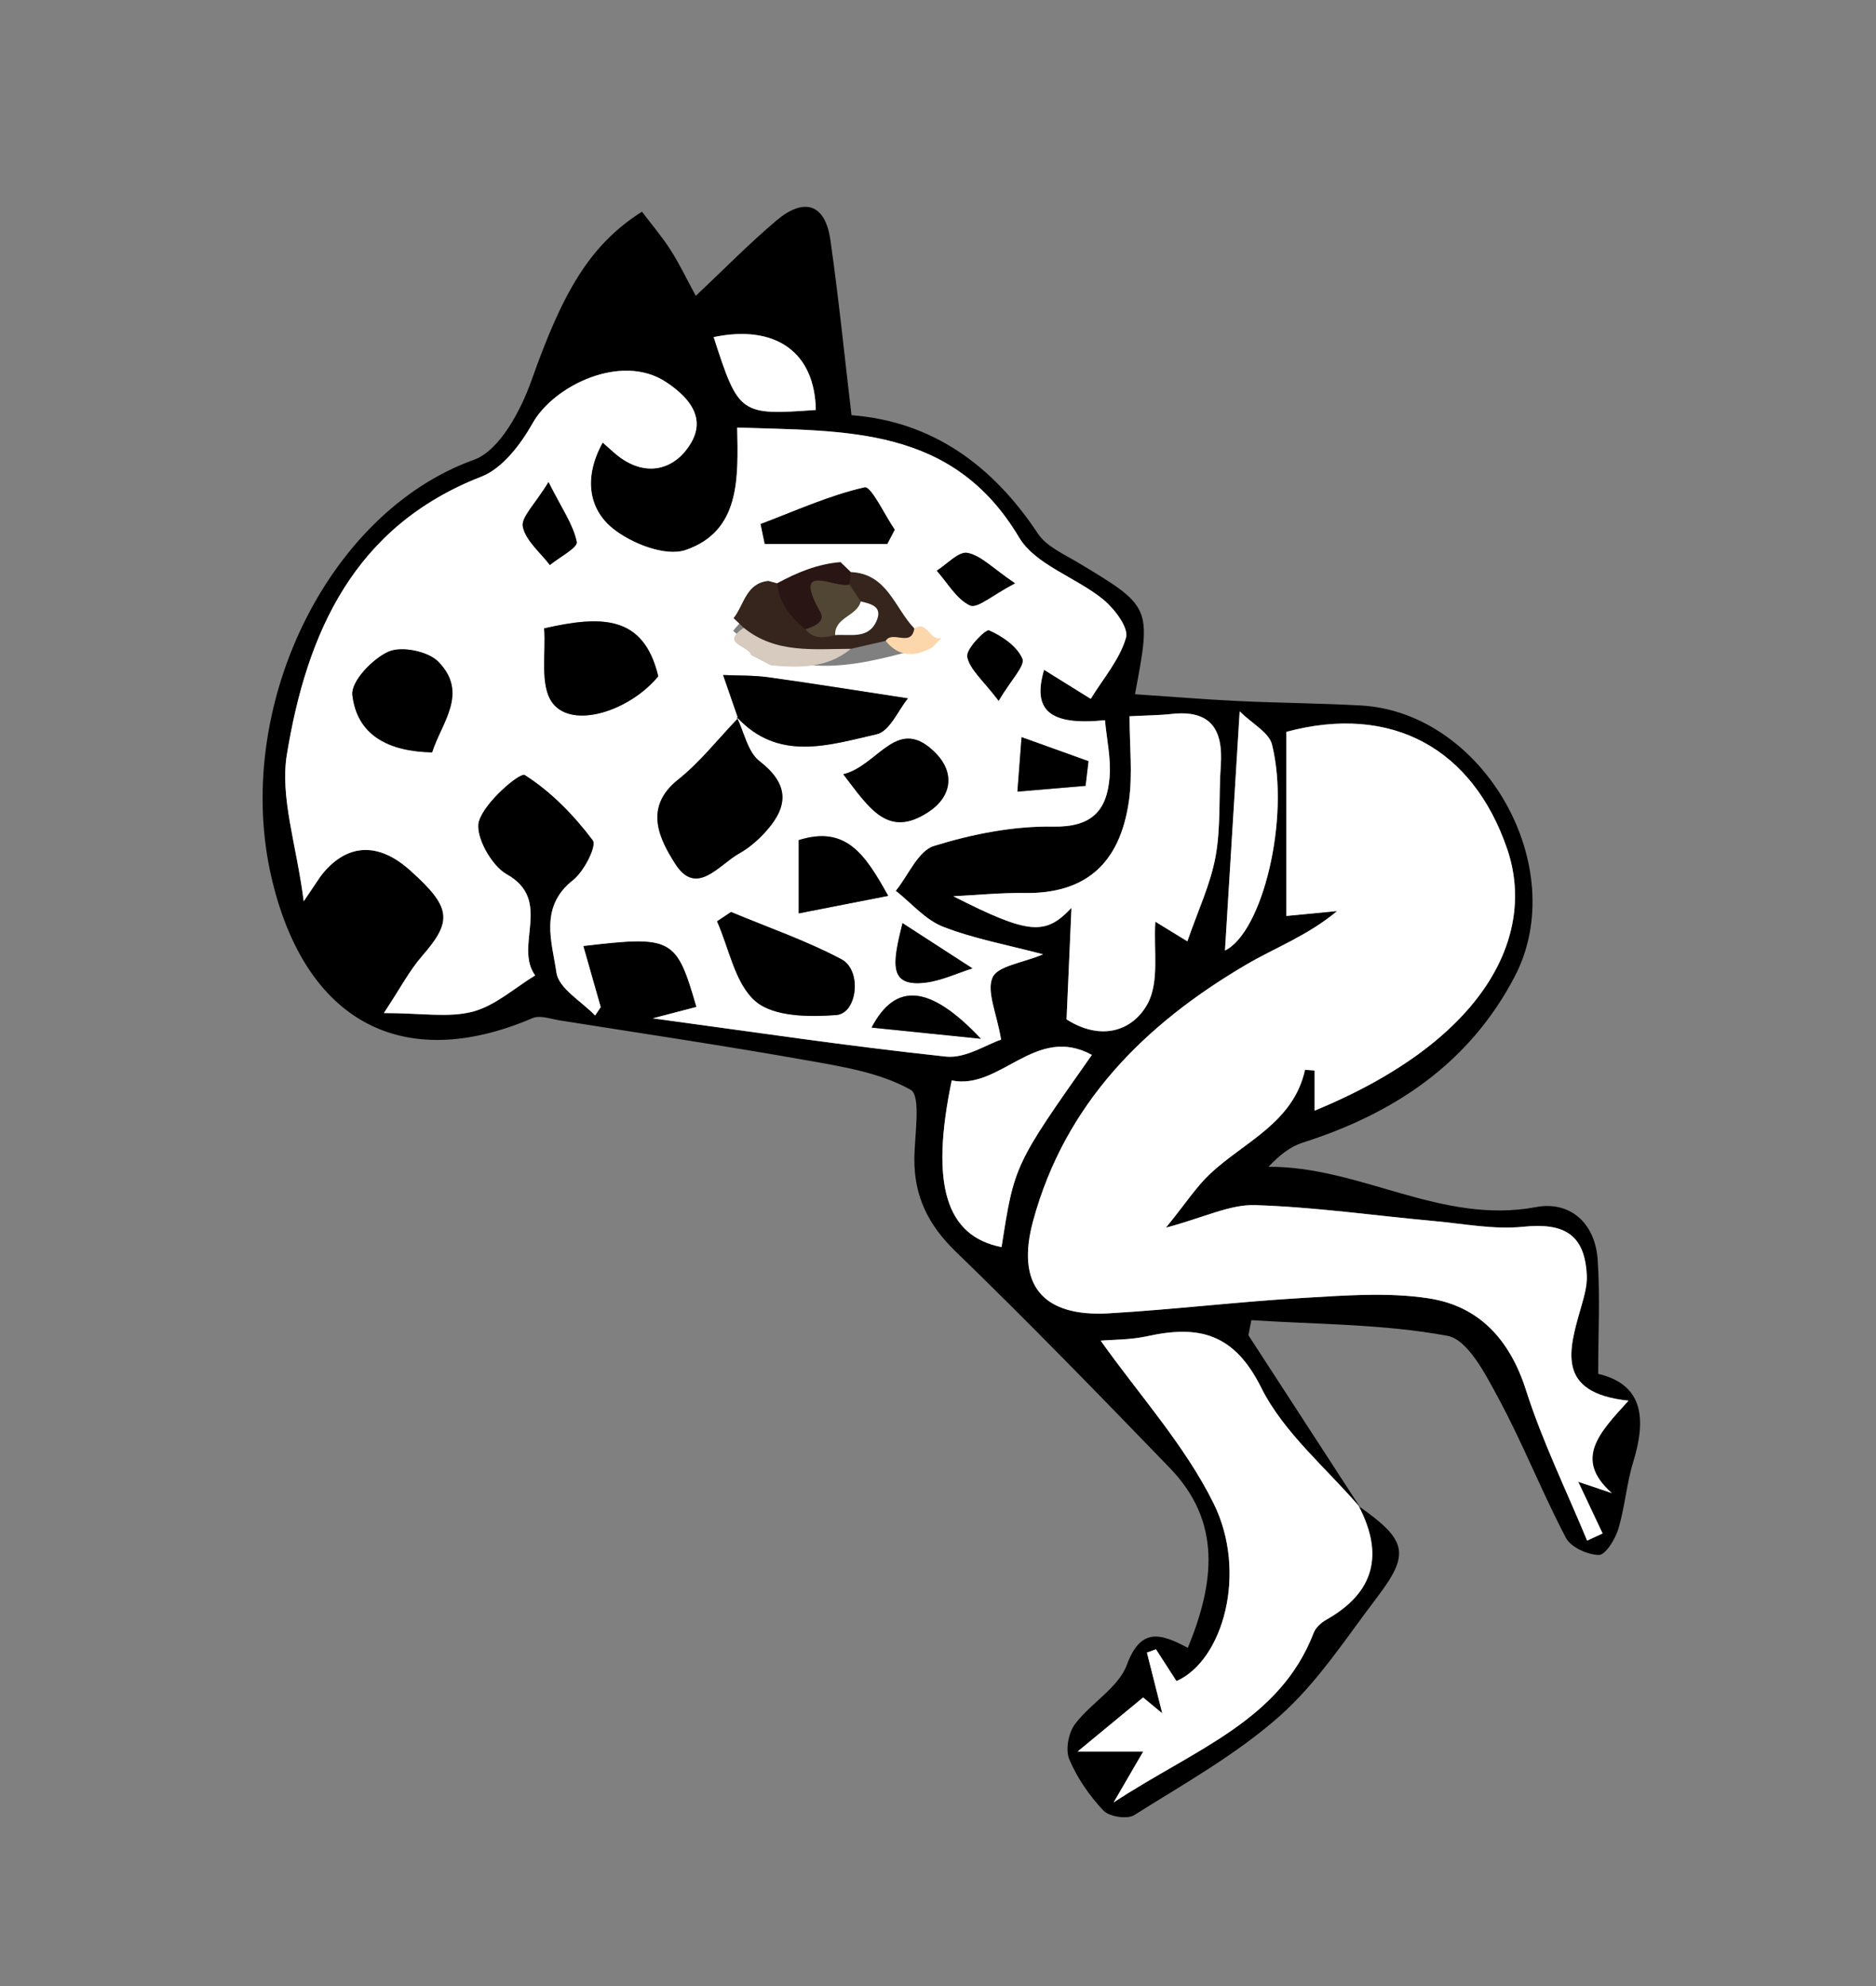 <?xml version="1.0" encoding="UTF-8" standalone="no"?>
<!-- Generator: Adobe Illustrator 16.0.0, SVG Export Plug-In . SVG Version: 6.00 Build 0)  -->

<svg
   xmlns:dc="http://purl.org/dc/elements/1.1/"
   xmlns:cc="http://creativecommons.org/ns#"
   xmlns:rdf="http://www.w3.org/1999/02/22-rdf-syntax-ns#"
   xmlns:svg="http://www.w3.org/2000/svg"
   xmlns="http://www.w3.org/2000/svg"
   xmlns:sodipodi="http://sodipodi.sourceforge.net/DTD/sodipodi-0.dtd"
   xmlns:inkscape="http://www.inkscape.org/namespaces/inkscape"
   version="1.1"
   id="Layer_1"
   x="0px"
   y="0px"
   width="102.035px"
   height="108.047px"
   viewBox="0 0 102.035 108.047"
   enable-background="new 0 0 102.035 108.047"
   xml:space="preserve"
   inkscape:version="0.48.3.1 r9886"
   sodipodi:docname="Tecualoyan2.svg"><rect x="0" y="0" width="102.035" height="108.047" fill="#808080" stroke="none"/><defs
   id="defs57">
	

		
		
		
		
		
		
		
		
		
		
		
		
		
		
		
		
		
		
		
		
		
		
		
		
	</defs><sodipodi:namedview
   pagecolor="#ffffff"
   bordercolor="#666666"
   borderopacity="1"
   objecttolerance="10"
   gridtolerance="10"
   guidetolerance="10"
   inkscape:pageopacity="0"
   inkscape:pageshadow="2"
   inkscape:window-width="753"
   inkscape:window-height="480"
   id="namedview55"
   showgrid="false"
   inkscape:zoom="3.0889743"
   inkscape:cx="33.973961"
   inkscape:cy="54.023499"
   inkscape:window-x="65"
   inkscape:window-y="24"
   inkscape:window-maximized="0"
   inkscape:current-layer="Layer_1" />
<path
   clip-rule="evenodd"
   d="m 73.903,81.934 c 2.618,1.842 2.807,2.574 1.01,4.938 -1.694,2.227 -3.248,4.65 -5.313,6.48 -2.371,2.102 -5.212,3.686 -7.915,5.389 -0.378,0.238 -1.356,0.084 -1.672,-0.251 -0.759,-0.807 -1.428,-1.771 -1.855,-2.788 -0.218,-0.519 -0.044,-1.443 0.311,-1.915 0.859,-1.144 2.354,-1.972 2.817,-3.214 0.749,-2.016 1.785,-1.758 3.32,-0.932 1.449,-3.537 1.859,-6.848 -0.984,-9.791 -3.837,-3.971 -7.687,-7.936 -11.652,-11.779 -1.492,-1.445 -2.254,-3.01 -2.238,-5.045 0.01,-1.3 0.38,-3.415 -0.208,-3.746 -1.661,-0.934 -3.713,-1.258 -5.65,-1.602 -4.463,-0.793 -8.95,-1.459 -13.428,-2.17 -0.492,-0.078 -1.074,-0.297 -1.475,-0.126 -7.111,3.042 -12.363,0.152 -14.188,-7.574 -2.173,-9.195 2.961,-19.909 10.987,-22.793 1.41,-0.507 2.563,-2.693 3.148,-4.347 1.678,-4.746 3.142,-7.34 5.998,-9.152 0.512,0.677 1.083,1.345 1.553,2.077 0.485,0.756 0.873,1.576 1.375,2.501 1.52,-1.432 2.887,-2.828 4.371,-4.086 1.472,-1.249 2.657,-0.989 2.95,1.049 0.446,3.106 0.758,6.231 1.148,9.529 4.364,0.335 7.66,2.698 10.138,6.44 0.465,0.702 1.412,1.114 2.185,1.579 3.99,2.399 3.995,2.39 3.096,7.16 1.888,0.127 3.739,0.279 5.594,0.369 2.229,0.107 4.463,0.12 6.69,0.243 6.695,0.372 11.488,8.794 8.359,14.765 -2.471,4.715 -6.558,7.436 -11.524,9.016 -0.663,0.211 -1.249,0.668 -1.858,1.314 4.999,-0.031 9.396,3.163 14.553,2.191 1.852,-0.349 3.213,0.877 3.35,2.854 0.137,1.98 0.029,3.978 0.029,6.218 2.483,0.585 2.618,2.477 1.902,4.808 -0.364,1.186 -0.449,2.455 -0.811,3.641 -0.168,0.553 -0.695,1.406 -1.053,1.402 -0.619,-0.007 -1.526,-0.42 -1.796,-0.934 -1.3,-2.48 -2.328,-5.106 -3.656,-7.57 -0.704,-1.306 -1.671,-3.21 -2.784,-3.416 -3.487,-0.648 -7.102,-0.619 -10.666,-0.852 -0.054,0.273 -0.107,0.547 -0.16,0.82 2.033,3.131 4.065,6.262 6.098,9.393 -1.842,-2.16 -4.172,-4.079 -5.401,-6.546 -1.48,-2.97 -3.407,-3.405 -6.192,-2.794 -0.928,0.203 -1.904,0.187 -2.537,0.242 2.099,2.959 4.576,5.686 6.146,8.861 1.856,3.758 0.509,8.545 -2.023,9.658 -0.371,-0.576 -0.743,-1.152 -1.116,-1.729 -0.164,0.059 -0.328,0.118 -0.492,0.178 0.243,0.965 0.487,1.93 0.835,3.305 -0.777,-0.645 -1.186,-0.982 -1.042,-0.864 -1.231,1.017 -2.244,1.854 -3.56,2.94 1.304,0 2.329,0 3.567,0 -0.553,0.949 -0.913,1.569 -1.61,2.77 4.41,-2.9 9.034,-4.427 10.882,-9.227 0.109,-0.285 0.406,-0.554 0.684,-0.71 2.629,-1.484 3.13,-3.558 1.763,-6.177 z m -41.124,-57.858 c 0.415,0.356 0.675,0.618 0.972,0.828 1.564,1.109 3.05,0.535 3.835,-0.809 0.755,-1.291 0.047,-2.385 -1.364,-3.315 -2.417,-1.594 -6.094,0.187 -7.249,2.238 -0.646,1.148 -1.641,2.462 -2.787,2.909 -6.948,2.708 -9.497,8.505 -10.582,15.116 -0.382,2.331 0.516,4.872 0.916,7.983 0.689,-1.005 0.854,-1.295 1.064,-1.545 1.357,-1.611 3.024,-1.657 4.717,-0.141 2.256,2.021 2.325,2.75 0.661,4.663 -0.693,0.797 -1.193,1.762 -2.083,3.106 2.071,0 3.533,0.266 4.834,-0.077 1.22,-0.321 2.27,-1.287 3.395,-1.97 -1.17,-1.619 0.98,-4.092 -1.551,-5.505 -0.837,-0.467 -1.739,-2.101 -1.511,-2.88 0.308,-1.052 2.241,-2.684 2.498,-2.521 1.427,0.904 2.673,2.188 3.701,3.554 0.229,0.304 -0.475,1.698 -1.078,2.17 -1.856,1.457 -1.14,3.373 -0.901,5.033 0.123,0.858 1.365,1.558 2.102,2.328 0.102,-0.151 0.204,-0.303 0.306,-0.454 -0.31,-1.086 -0.619,-2.172 -0.948,-3.326 4.853,-0.571 5.064,-0.448 6.154,3.314 -0.772,0.201 -1.54,0.402 -2.377,0.621 5.379,0.726 10.652,1.52 15.95,2.08 1.058,0.113 2.209,-0.662 2.998,-0.922 -0.25,-1.47 -0.804,-2.627 -0.465,-3.385 0.28,-0.625 1.614,-0.78 2.748,-1.256 -1.966,-0.521 -3.769,-0.847 -5.443,-1.501 -0.963,-0.377 -1.719,-1.285 -2.569,-1.954 0.683,-0.846 1.217,-2.174 2.079,-2.441 2.077,-0.643 4.314,-1.089 6.477,-1.051 2.117,0.038 2.924,-0.878 3.072,-2.674 0.085,-1.024 -0.156,-2.076 -0.251,-3.113 -3.085,0.315 -3.945,-0.591 -3.311,-2.742 0.802,0.499 1.669,1.039 2.538,1.579 0.673,-1.1 1.573,-2.134 1.918,-3.329 0.158,-0.544 -0.635,-1.584 -1.251,-2.086 -1.476,-1.201 -3.679,-1.874 -4.567,-3.368 -3.624,-6.096 -9.448,-5.765 -15.329,-5.975 0.055,2.766 0.175,5.643 -2.81,6.662 -1.093,0.374 -2.948,-0.354 -3.967,-1.181 -1.304,-1.057 -1.585,-2.778 -0.541,-4.663 z m 38.719,36.342 c 9.388,-3.863 12.065,-9.599 10.476,-14.241 -1.872,-5.465 -6.271,-7.901 -12.008,-6.369 0,3.291 0,6.638 0,10.017 0.783,-0.076 1.771,-0.171 2.76,-0.267 -1.604,1.342 -3.368,1.987 -4.961,2.924 -5.514,3.239 -9.836,7.55 -11.572,13.92 -0.951,3.491 0.507,5.248 4.117,5.039 3.512,-0.203 7.011,-0.631 10.523,-0.835 2.29,-0.133 4.637,-0.323 6.881,0.021 2.73,0.419 4.406,2.241 5.283,4.989 0.893,2.799 2.2,5.466 3.326,8.189 0.281,-0.129 0.562,-0.259 0.842,-0.389 -0.405,-0.86 -0.812,-1.721 -1.324,-2.81 0.827,0.278 1.327,0.446 1.827,0.614 -2.096,-1.859 -0.675,-3.282 0.905,-5.027 -3.994,-0.421 -3.242,-2.778 -2.567,-5.127 0.159,-0.554 0.327,-1.144 0.298,-1.707 -0.111,-2.205 -1.222,-2.855 -3.455,-2.627 -1.587,0.164 -3.229,-0.162 -4.844,-0.309 -3.25,-0.298 -6.493,-0.766 -9.749,-0.868 -1.364,-0.042 -2.752,0.668 -4.84,1.226 1.092,-1.347 1.663,-2.24 2.413,-2.941 1.867,-1.742 4.509,-2.764 5.149,-5.635 0.005,-0.022 0.274,0.014 0.52,0.027 0,0.649 0,1.3 0,2.186 z m -6.917,-9.211 c 0.57,-1.659 1.257,-3.097 1.532,-4.61 0.294,-1.616 0.168,-3.305 0.284,-4.958 0.138,-1.94 -0.535,-3.034 -2.666,-2.8 -0.701,0.077 -1.411,0.08 -2.295,0.126 0,1.634 0.172,3.143 -0.034,4.599 -0.493,3.48 -2.422,5.065 -5.684,5.016 -1.288,-0.02 -2.579,0.113 -3.869,0.176 4.141,2.102 5.005,2.138 6.426,0.632 -0.091,2.069 -0.181,4.137 -0.266,6.066 1.907,1.216 3.62,0.604 4.408,-0.851 0.654,-1.207 0.317,-2.951 0.421,-4.463 0.3,0.181 0.9,0.55 1.743,1.067 z m -5.194,6.178 c -3.074,-1.678 -4.976,1.936 -7.623,1.389 -1.184,5.684 -0.306,8.473 2.711,9.066 0.696,-4.47 0.696,-4.47 4.912,-10.455 z m 7.239,-5.678 c 2.03,-0.987 3.56,-7.163 2.557,-11.208 -0.162,-0.653 -1.067,-1.122 -1.758,-1.802 -0.286,4.668 -0.538,8.768 -0.799,13.01 z m -22.255,-29.406 c -0.049,-3.141 -2.184,-4.664 -5.555,-3.964 1.359,4.208 1.433,4.261 5.555,3.964 z"
   id="path9"
   inkscape:connector-curvature="0"
   style="fill-rule:evenodd" /><path
   clip-rule="evenodd"
   d="m 32.779,24.076 c -1.044,1.885 -0.764,3.606 0.54,4.663 1.02,0.827 2.875,1.554 3.967,1.181 2.985,-1.02 2.865,-3.896 2.81,-6.662 5.881,0.21 11.705,-0.121 15.329,5.975 0.889,1.494 3.092,2.167 4.567,3.368 0.616,0.502 1.409,1.542 1.251,2.086 -0.345,1.195 -1.245,2.229 -1.918,3.329 -0.869,-0.54 -1.736,-1.08 -2.538,-1.579 -0.635,2.15 0.226,3.057 3.311,2.742 0.095,1.037 0.336,2.089 0.251,3.113 -0.148,1.796 -0.955,2.712 -3.072,2.674 -2.162,-0.038 -4.399,0.408 -6.477,1.051 -0.862,0.267 -1.396,1.596 -2.079,2.441 0.85,0.669 1.605,1.577 2.569,1.954 1.674,0.654 3.477,0.98 5.443,1.501 -1.134,0.476 -2.468,0.631 -2.748,1.256 -0.339,0.758 0.215,1.915 0.465,3.385 -0.789,0.26 -1.94,1.035 -2.998,0.922 -5.298,-0.561 -10.57,-1.354 -15.95,-2.08 0.837,-0.219 1.605,-0.42 2.377,-0.621 -1.09,-3.763 -1.302,-3.885 -6.154,-3.314 0.329,1.154 0.639,2.24 0.948,3.326 -0.102,0.151 -0.204,0.303 -0.306,0.454 -0.737,-0.771 -1.979,-1.47 -2.102,-2.328 -0.238,-1.66 -0.955,-3.577 0.901,-5.033 0.603,-0.473 1.307,-1.866 1.078,-2.17 -1.028,-1.365 -2.274,-2.65 -3.701,-3.554 -0.257,-0.163 -2.19,1.469 -2.498,2.521 -0.228,0.779 0.674,2.413 1.511,2.88 2.531,1.413 0.381,3.886 1.551,5.505 -1.125,0.683 -2.175,1.648 -3.395,1.97 -1.302,0.343 -2.764,0.077 -4.834,0.077 0.89,-1.345 1.39,-2.31 2.083,-3.106 1.664,-1.912 1.595,-2.642 -0.661,-4.663 -1.692,-1.516 -3.359,-1.47 -4.717,0.141 -0.211,0.25 -0.375,0.541 -1.064,1.545 -0.399,-3.111 -1.298,-5.652 -0.916,-7.983 1.084,-6.61 3.633,-12.408 10.582,-15.116 1.146,-0.447 2.141,-1.76 2.787,-2.909 1.155,-2.051 4.832,-3.833 7.249,-2.238 1.411,0.931 2.119,2.024 1.364,3.315 -0.786,1.343 -2.271,1.917 -3.835,0.809 -0.296,-0.21 -0.556,-0.472 -0.971,-0.828 z m 7.364,14.992 c -1.081,1.125 -2.057,2.383 -3.268,3.347 -1.925,1.533 -0.959,3.294 -0.155,4.568 1.153,1.828 2.383,0.056 3.481,-0.555 0.566,-0.315 1.084,-0.776 1.514,-1.268 1.2,-1.37 1.157,-2.544 -0.406,-3.754 -0.647,-0.501 -0.842,-1.588 -1.249,-2.412 2.262,2.468 5.026,1.538 7.625,0.945 0.706,-0.161 1.181,-1.327 1.694,-1.949 -2.819,-0.43 -5.205,-0.816 -7.597,-1.147 -0.808,-0.112 -1.635,-0.085 -2.453,-0.123 0.272,0.783 0.543,1.566 0.814,2.348 z m 9.651,-3.723 c -1.526,-4.753 -7.338,-4.348 -9.916,-1.026 3.071,2.723 6.458,1.992 9.916,1.026 z m -10.033,14.266 c -0.254,0.169 -0.507,0.338 -0.761,0.507 0.667,1.496 0.98,3.41 2.107,4.362 0.988,0.834 2.908,0.849 4.379,0.736 1.145,-0.086 1.407,-2.435 0.283,-3.031 -1.918,-1.017 -3.997,-1.732 -6.008,-2.574 z m -3.958,-12.821 c -0.795,-3.33 -3.068,-3.322 -6.206,-2.607 0.112,1.325 -0.265,3.129 0.468,4.075 1.087,1.404 4.161,0.436 5.738,-1.468 z m -12.301,4.138 c 0.515,-1.625 2.009,-3.226 0.337,-4.933 -0.558,-0.569 -1.999,-0.862 -2.708,-0.546 -0.875,0.39 -2.051,1.624 -1.965,2.361 0.254,2.177 1.949,3.07 4.336,3.118 z m 24.756,-11.339 c 0.135,-0.258 0.271,-0.516 0.405,-0.773 -0.555,-0.809 -1.284,-2.381 -1.637,-2.301 -1.936,0.44 -3.78,1.286 -5.656,1.992 0.075,0.361 0.15,0.722 0.225,1.083 2.22,-0.001 4.442,-0.001 6.663,-0.001 z m -2.392,12.529 c 1.432,1.87 2.435,3.508 4.642,2.046 1.305,-0.865 1.384,-2.151 0.428,-3.151 -2.123,-2.218 -3.136,0.636 -5.07,1.105 z m 2.442,6.614 c -1.261,-2.264 -2.29,-3.837 -4.865,-3.032 0,1.279 0,2.462 0,3.986 1.691,-0.332 3.134,-0.615 4.865,-0.954 z m 10.734,-5.984 c 0.053,-0.447 0.105,-0.894 0.158,-1.341 -1.212,-0.435 -2.425,-0.87 -3.637,-1.306 -0.075,0.987 -0.15,1.975 -0.226,2.961 1.235,-0.104 2.471,-0.209 3.705,-0.314 z m -9.955,7.469 c -0.544,2.189 -0.777,3.483 1.252,3.236 0.868,-0.106 1.701,-0.508 2.55,-0.775 -1.154,-0.747 -2.308,-1.494 -3.802,-2.461 z m -19.254,-23.992 c -0.735,1.212 -1.504,1.916 -1.395,2.433 0.162,0.763 0.949,1.393 1.469,2.079 0.517,-0.425 1.522,-0.949 1.46,-1.256 -0.186,-0.93 -0.789,-1.774 -1.534,-3.256 z m 23.514,30.281 c -2.774,-2.951 -4.647,-3.088 -5.94,-0.607 1.878,0.191 3.586,0.366 5.94,0.607 z m 1.859,-24.774 c -1.218,-0.824 -1.849,-1.514 -2.586,-1.656 -0.477,-0.092 -1.108,0.618 -1.67,0.968 0.589,0.66 1.073,1.547 1.81,1.89 0.396,0.183 1.226,-0.568 2.446,-1.202 z m -0.891,6.388 c 0.67,-1.131 1.45,-1.914 1.287,-2.29 -0.29,-0.671 -1.093,-1.224 -1.808,-1.537 -0.18,-0.079 -1.262,1.016 -1.184,1.429 0.133,0.698 0.862,1.283 1.705,2.398 z"
   id="path11"
   inkscape:connector-curvature="0"
   style="fill:#ffffff;fill-rule:evenodd" /><path
   clip-rule="evenodd"
   d="m 71.498,60.418 c 0,-0.886 0,-1.537 0,-2.184 -0.245,-0.014 -0.515,-0.05 -0.52,-0.027 -0.641,2.871 -3.282,3.893 -5.149,5.635 -0.75,0.701 -1.321,1.595 -2.413,2.941 2.088,-0.558 3.476,-1.268 4.84,-1.226 3.256,0.103 6.499,0.57 9.749,0.868 1.614,0.146 3.257,0.473 4.844,0.309 2.233,-0.229 3.344,0.422 3.455,2.627 0.029,0.563 -0.139,1.153 -0.298,1.707 -0.675,2.349 -1.427,4.706 2.567,5.127 -1.58,1.745 -3.001,3.168 -0.905,5.027 -0.5,-0.168 -1,-0.336 -1.827,-0.614 0.513,1.089 0.919,1.949 1.324,2.81 -0.28,0.13 -0.561,0.26 -0.842,0.389 -1.126,-2.724 -2.434,-5.391 -3.326,-8.189 -0.877,-2.748 -2.553,-4.57 -5.283,-4.989 -2.244,-0.345 -4.591,-0.154 -6.881,-0.021 -3.513,0.204 -7.012,0.632 -10.523,0.835 -3.61,0.209 -5.068,-1.548 -4.117,-5.039 1.736,-6.37 6.059,-10.681 11.572,-13.92 1.593,-0.937 3.356,-1.582 4.961,-2.924 -0.988,0.095 -1.977,0.191 -2.76,0.267 0,-3.379 0,-6.727 0,-10.017 5.736,-1.532 10.136,0.904 12.008,6.369 1.589,4.64 -1.088,10.376 -10.476,14.239 z"
   id="path13"
   inkscape:connector-curvature="0"
   style="fill:#ffffff;fill-rule:evenodd" /><path
   clip-rule="evenodd"
   d="m 73.903,81.934 c 1.367,2.619 0.866,4.693 -1.768,6.177 -0.277,0.156 -0.574,0.425 -0.684,0.71 -1.848,4.8 -6.472,6.326 -10.882,9.227 0.697,-1.2 1.058,-1.82 1.61,-2.77 -1.238,0 -2.264,0 -3.567,0 1.315,-1.086 2.328,-1.924 3.56,-2.94 -0.144,-0.118 0.265,0.22 1.042,0.864 -0.348,-1.375 -0.592,-2.34 -0.835,-3.305 0.164,-0.06 0.328,-0.119 0.492,-0.178 0.373,0.576 0.745,1.152 1.116,1.729 2.532,-1.113 3.88,-5.9 2.023,-9.658 -1.569,-3.176 -4.047,-5.902 -6.146,-8.861 0.633,-0.056 1.609,-0.039 2.537,-0.242 2.785,-0.611 4.712,-0.176 6.192,2.794 1.229,2.467 3.56,4.386 5.401,6.546 0.004,-0.002 -0.091,-0.093 -0.091,-0.093 z"
   id="path15"
   inkscape:connector-curvature="0"
   style="fill:#ffffff;fill-rule:evenodd" /><path
   clip-rule="evenodd"
   d="m 64.581,51.207 c -0.843,-0.517 -1.443,-0.886 -1.742,-1.069 -0.104,1.513 0.233,3.256 -0.421,4.463 -0.788,1.454 -2.501,2.066 -4.408,0.851 0.085,-1.929 0.175,-3.997 0.267,-6.067 -1.422,1.506 -2.286,1.471 -6.427,-0.631 1.29,-0.063 2.581,-0.195 3.869,-0.176 3.262,0.05 5.19,-1.536 5.684,-5.016 0.206,-1.456 0.034,-2.965 0.034,-4.599 0.884,-0.046 1.594,-0.049 2.295,-0.126 2.131,-0.233 2.804,0.86 2.666,2.8 -0.116,1.653 0.01,3.342 -0.284,4.958 -0.276,1.515 -0.963,2.953 -1.533,4.612 z"
   id="path17"
   inkscape:connector-curvature="0"
   style="fill:#ffffff;fill-rule:evenodd" /><path
   clip-rule="evenodd"
   d="m 59.387,57.385 c -4.216,5.985 -4.216,5.985 -4.912,10.455 -3.017,-0.594 -3.895,-3.383 -2.711,-9.066 2.647,0.546 4.548,-3.067 7.623,-1.389 z"
   id="path19"
   inkscape:connector-curvature="0"
   style="fill:#ffffff;fill-rule:evenodd" /><path
   clip-rule="evenodd"
   d="m 66.626,51.707 c 0.261,-4.242 0.513,-8.342 0.799,-13.01 0.69,0.681 1.596,1.149 1.758,1.802 1.002,4.045 -0.527,10.22 -2.557,11.208 z"
   id="path21"
   inkscape:connector-curvature="0"
   style="fill:#ffffff;fill-rule:evenodd" /><path
   clip-rule="evenodd"
   d="m 44.371,22.301 c -4.122,0.297 -4.196,0.244 -5.555,-3.964 3.371,-0.7 5.505,0.823 5.555,3.964 z"
   id="path23"
   inkscape:connector-curvature="0"
   style="fill:#ffffff;fill-rule:evenodd" /><path
   clip-rule="evenodd"
   d="m 40.069,38.997 c 0.4,0.821 0.594,1.908 1.242,2.409 1.563,1.21 1.605,2.384 0.406,3.754 -0.43,0.491 -0.948,0.953 -1.514,1.268 -1.099,0.61 -2.328,2.383 -3.481,0.555 -0.804,-1.274 -1.77,-3.035 0.155,-4.568 1.21,-0.963 2.187,-2.221 3.268,-3.347 l -0.076,-0.071 z"
   id="path25"
   inkscape:connector-curvature="0"
   style="fill-rule:evenodd" /><path
   clip-rule="evenodd"
   d="m 39.761,49.611 c 2.011,0.842 4.091,1.556 6.009,2.574 1.124,0.597 0.862,2.945 -0.283,3.031 -1.471,0.112 -3.391,0.098 -4.379,-0.736 -1.127,-0.952 -1.44,-2.866 -2.107,-4.362 0.252,-0.169 0.506,-0.338 0.76,-0.507 z"
   id="path29"
   inkscape:connector-curvature="0"
   style="fill-rule:evenodd" /><path
   clip-rule="evenodd"
   d="m 40.143,39.068 c -0.271,-0.783 -0.542,-1.565 -0.813,-2.348 0.818,0.037 1.646,0.011 2.453,0.123 2.392,0.331 4.777,0.717 7.597,1.147 -0.513,0.622 -0.988,1.788 -1.694,1.949 -2.598,0.593 -5.363,1.523 -7.621,-0.943 0.004,10e-4 0.078,0.072 0.078,0.072 z"
   id="path31"
   inkscape:connector-curvature="0"
   style="fill-rule:evenodd" /><path
   clip-rule="evenodd"
   d="m 35.803,36.79 c -1.577,1.904 -4.651,2.872 -5.738,1.468 -0.732,-0.945 -0.356,-2.75 -0.468,-4.075 3.138,-0.715 5.411,-0.722 6.206,2.607 z"
   id="path33"
   inkscape:connector-curvature="0"
   style="fill-rule:evenodd" /><path
   clip-rule="evenodd"
   d="m 23.502,40.928 c -2.387,-0.047 -4.082,-0.94 -4.336,-3.118 -0.086,-0.737 1.09,-1.971 1.965,-2.361 0.709,-0.316 2.15,-0.023 2.708,0.546 1.672,1.707 0.178,3.307 -0.337,4.933 z"
   id="path35"
   inkscape:connector-curvature="0"
   style="fill-rule:evenodd" /><path
   clip-rule="evenodd"
   d="m 48.258,29.589 c -2.221,0 -4.442,0 -6.663,0 -0.075,-0.361 -0.149,-0.722 -0.225,-1.083 1.876,-0.706 3.72,-1.551 5.656,-1.992 0.353,-0.08 1.082,1.492 1.637,2.301 -0.135,0.259 -0.271,0.517 -0.405,0.774 z"
   id="path37"
   inkscape:connector-curvature="0"
   style="fill-rule:evenodd" /><path
   clip-rule="evenodd"
   d="m 45.866,42.118 c 1.934,-0.469 2.947,-3.322 5.069,-1.105 0.957,1 0.877,2.286 -0.428,3.151 -2.206,1.462 -3.209,-0.176 -4.641,-2.046 z"
   id="path39"
   inkscape:connector-curvature="0"
   style="fill-rule:evenodd" /><path
   clip-rule="evenodd"
   d="m 48.308,48.732 c -1.731,0.339 -3.173,0.623 -4.865,0.954 0,-1.523 0,-2.707 0,-3.986 2.575,-0.805 3.603,0.767 4.865,3.032 z"
   id="path41"
   inkscape:connector-curvature="0"
   style="fill-rule:evenodd" /><path
   clip-rule="evenodd"
   d="m 59.042,42.748 c -1.234,0.105 -2.47,0.209 -3.704,0.314 0.075,-0.987 0.15,-1.974 0.226,-2.961 1.212,0.436 2.425,0.871 3.637,1.306 -0.054,0.447 -0.106,0.894 -0.159,1.341 z"
   id="path43"
   inkscape:connector-curvature="0"
   style="fill-rule:evenodd" /><path
   clip-rule="evenodd"
   d="m 49.087,50.217 c 1.494,0.967 2.648,1.714 3.802,2.461 -0.849,0.268 -1.682,0.669 -2.55,0.775 -2.029,0.247 -1.797,-1.047 -1.252,-3.236 z"
   id="path45"
   inkscape:connector-curvature="0"
   style="fill-rule:evenodd" /><path
   clip-rule="evenodd"
   d="m 29.833,26.225 c 0.745,1.482 1.348,2.327 1.535,3.255 0.062,0.308 -0.943,0.832 -1.46,1.256 -0.521,-0.687 -1.308,-1.316 -1.469,-2.079 -0.11,-0.517 0.659,-1.22 1.394,-2.432 z"
   id="path47"
   inkscape:connector-curvature="0"
   style="fill-rule:evenodd" /><path
   clip-rule="evenodd"
   d="m 53.347,56.506 c -2.354,-0.241 -4.062,-0.416 -5.94,-0.607 1.293,-2.481 3.166,-2.344 5.94,0.607 z"
   id="path49"
   inkscape:connector-curvature="0"
   style="fill-rule:evenodd" /><path
   clip-rule="evenodd"
   d="m 55.206,31.732 c -1.22,0.634 -2.05,1.385 -2.446,1.202 -0.736,-0.343 -1.221,-1.229 -1.81,-1.89 0.562,-0.351 1.193,-1.06 1.67,-0.968 0.737,0.142 1.368,0.832 2.586,1.656 z"
   id="path51"
   inkscape:connector-curvature="0"
   style="fill-rule:evenodd" /><path
   clip-rule="evenodd"
   d="m 54.315,38.12 c -0.843,-1.115 -1.572,-1.699 -1.705,-2.397 -0.079,-0.413 1.004,-1.508 1.184,-1.429 0.715,0.313 1.518,0.865 1.808,1.537 0.163,0.375 -0.617,1.157 -1.287,2.289 z"
   id="path53"
   inkscape:connector-curvature="0"
   style="fill-rule:evenodd" />
<path
   clip-rule="evenodd"
   d="m 46.281,35.294 c -1.292,1.07 -2.813,1.041 -4.357,0.899 -0.362,-0.188 -0.724,-0.376 -1.083,-0.564 -0.097,-0.5 -1.721,-0.602 -0.384,-1.477 1.956,0.304 4.012,0.099 5.824,1.142 z"
   id="path359"
   inkscape:connector-curvature="0"
   style="fill:#d7cabe;fill-rule:evenodd" /><path
   clip-rule="evenodd"
   d="m 50.724,35.205 c -0.937,0.53 -1.809,0.573 -2.553,-0.341 0.244,-0.86 1.053,-0.42 1.558,-0.676 0.714,-0.479 0.846,0.752 1.479,0.504 -0.161,0.171 -0.322,0.342 -0.484,0.513 z"
   id="path363"
   inkscape:connector-curvature="0"
   style="fill:#fcd7ac;fill-rule:evenodd" /><path
   clip-rule="evenodd"
   d="m 41.792,31.601 c 0.158,0.043 0.315,0.087 0.474,0.13 0.869,0.37 0.999,1.417 1.749,1.892 0.395,0.358 0.87,0.476 1.393,0.457 0.553,-0.178 1.784,0.191 0.875,-1.124 -0.284,-0.376 -0.448,-0.787 -0.377,-1.268 0.063,-0.229 0.188,-0.418 0.373,-0.567 1.982,0.085 2.381,1.954 3.451,3.065 -0.158,1.055 -1.196,0.08 -1.556,0.675 -0.633,0.145 -1.263,0.289 -1.893,0.433 -2.018,0.003 -4.088,0.273 -5.826,-1.143 -0.184,-0.175 -0.37,-0.35 -0.555,-0.525 0.576,-0.725 0.67,-1.901 1.892,-2.025 z"
   id="path369"
   inkscape:connector-curvature="0"
   style="fill:#35251c;fill-rule:evenodd" /><path
   clip-rule="evenodd"
   d="m 46.278,31.122 c -0.026,0.225 -0.052,0.45 -0.077,0.675 -0.612,0.372 -1.174,0.711 -1.146,1.616 0.023,0.746 -0.412,1.191 -1.253,0.823 -0.802,-0.657 -1.417,-1.428 -1.537,-2.504 1.082,-0.589 2.207,-1.055 3.453,-1.154 0.186,0.182 0.373,0.363 0.56,0.544 z"
   id="path371"
   inkscape:connector-curvature="0"
   style="fill:#281514;fill-rule:evenodd" /><path
   clip-rule="evenodd"
   d="m 43.802,34.236 c 0.469,-0.156 1.114,-0.412 0.813,-0.945 -1.595,-2.818 0.83,-1.252 1.585,-1.495 0.205,0.307 0.41,0.613 0.615,0.919 0.158,1.083 -0.839,1.29 -1.393,1.833 -0.586,0.146 -1.166,0.24 -1.62,-0.312 z"
   id="path373"
   inkscape:connector-curvature="0"
   style="fill:#514533;fill-rule:evenodd" /><path
   clip-rule="evenodd"
   d="m 45.423,34.548 c -0.029,-0.986 1.192,-1.021 1.393,-1.833 0.546,0.135 1.19,0.267 0.871,1.035 -0.434,1.045 -1.434,0.735 -2.264,0.798 z"
   id="path375"
   inkscape:connector-curvature="0"
   style="fill:#ffffff;fill-rule:evenodd;fill-opacity:1" /></svg>